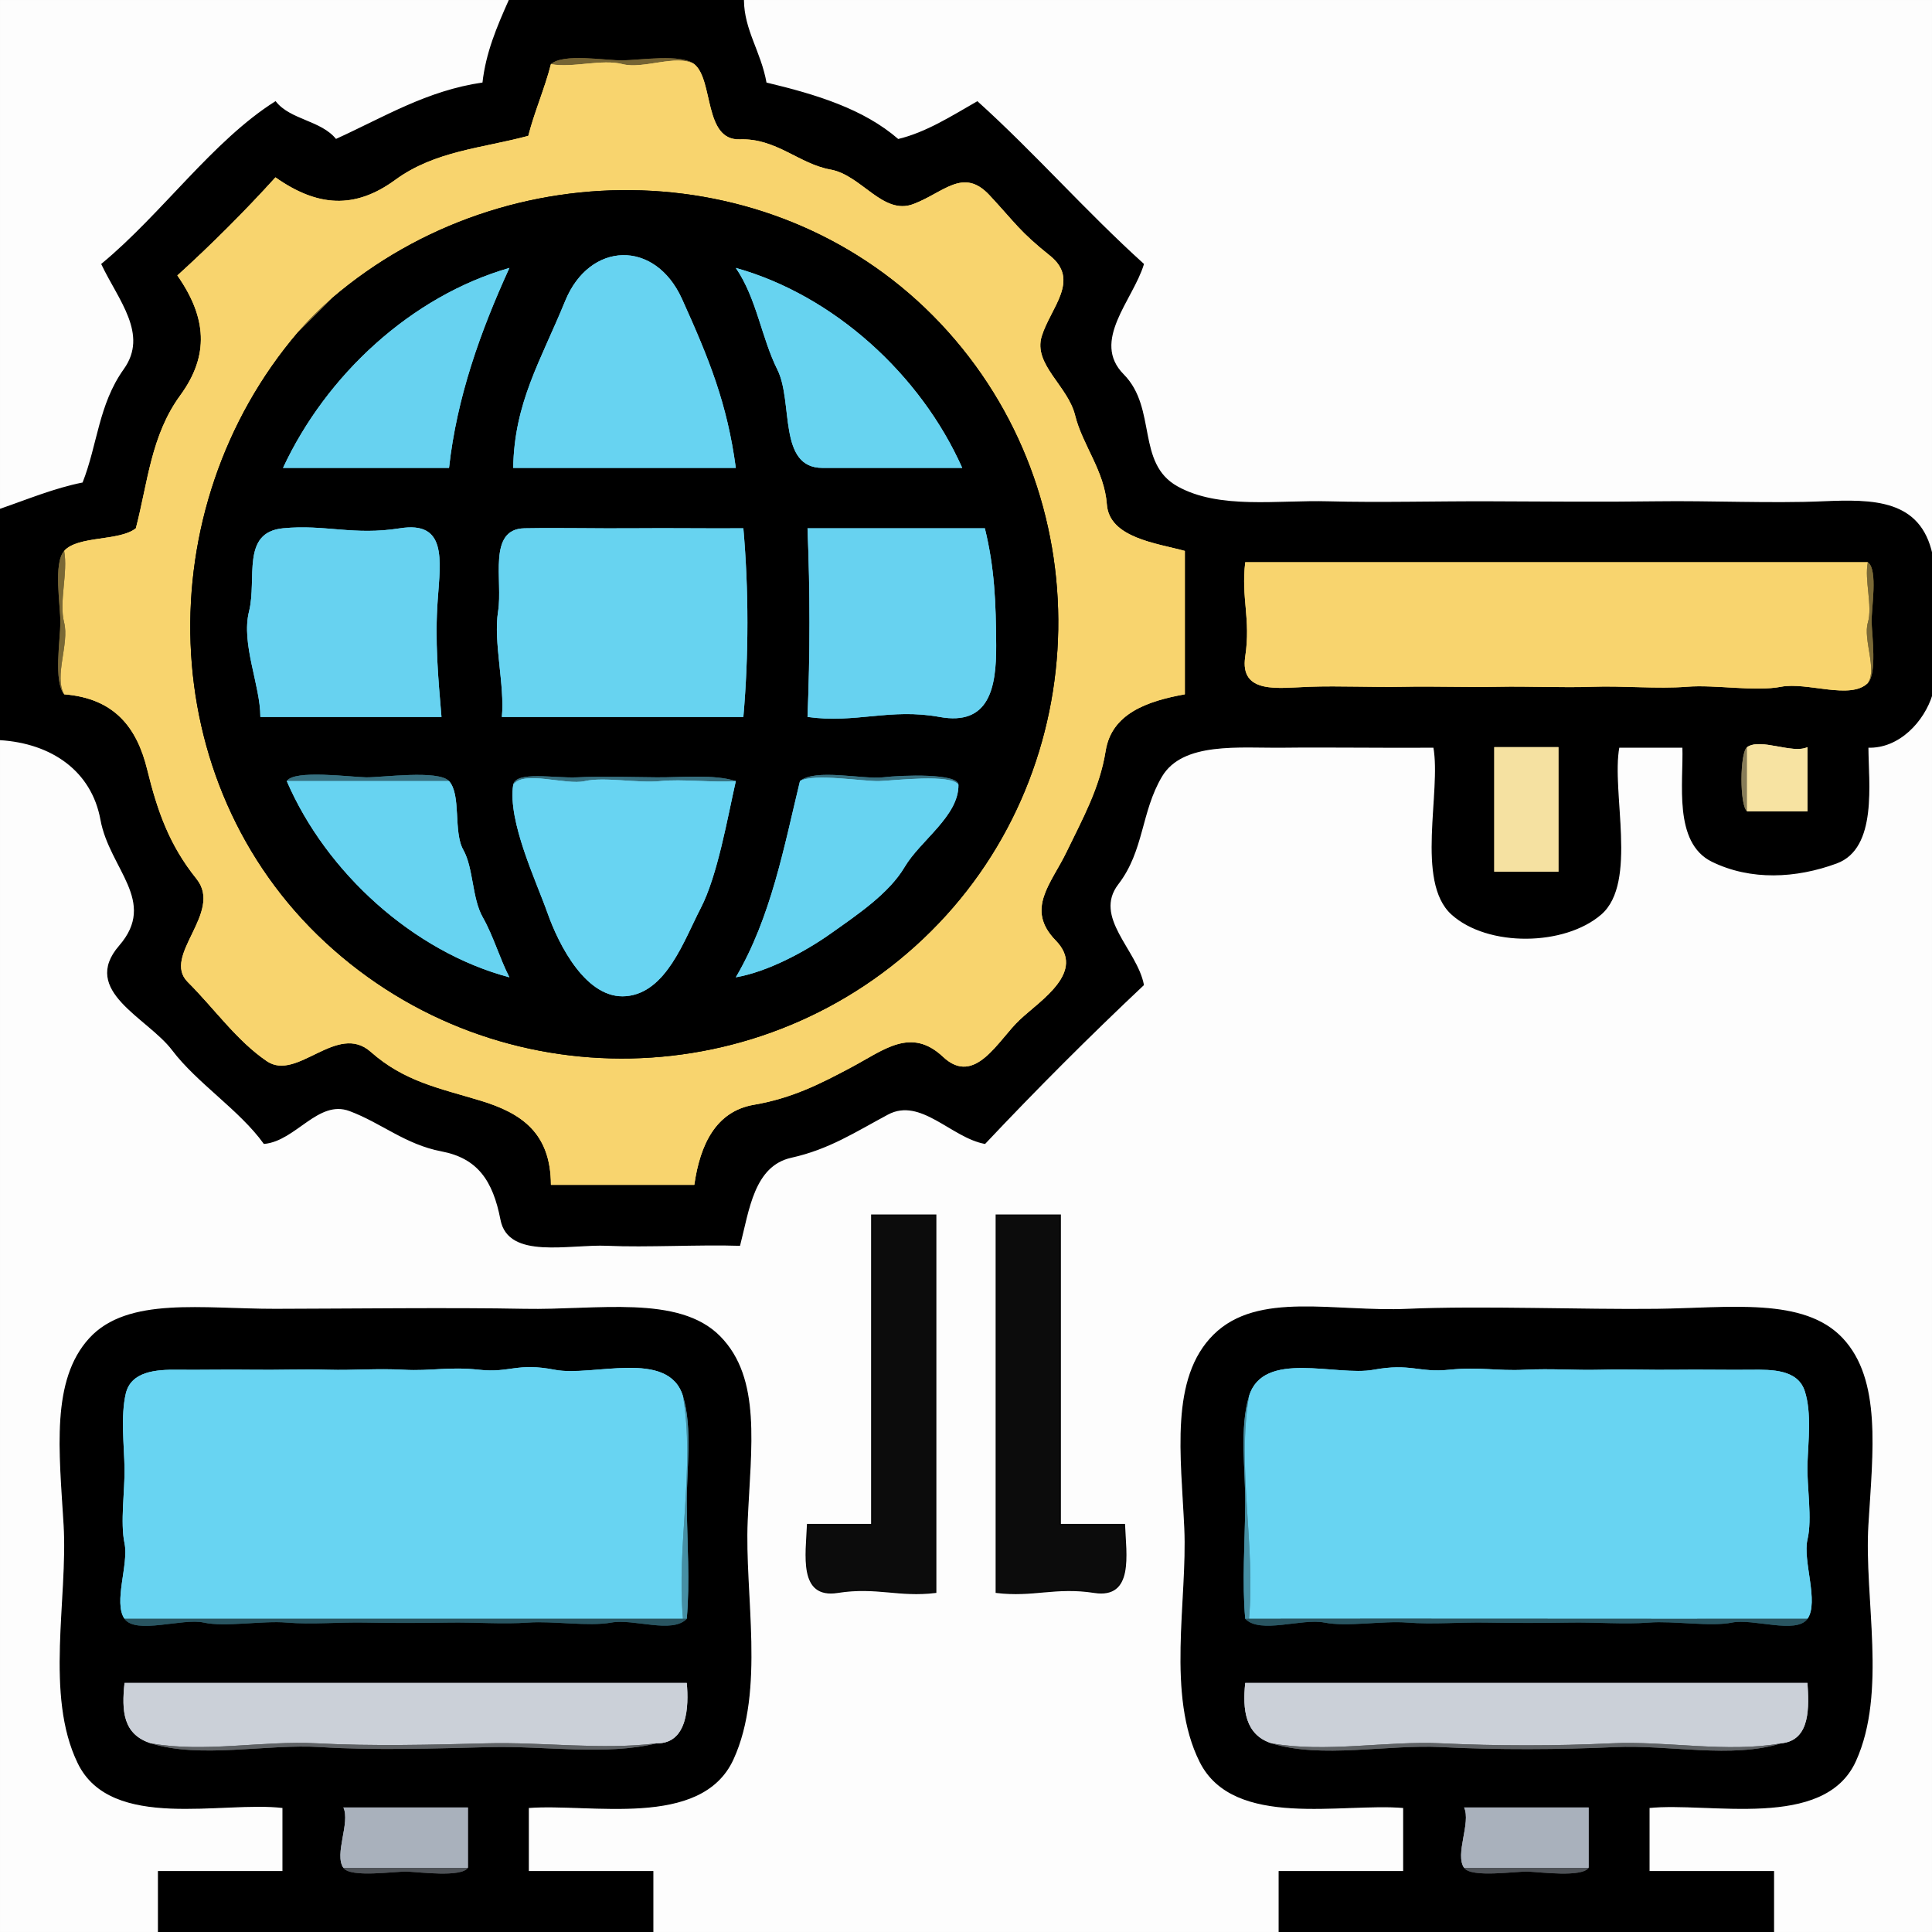 <svg xmlns="http://www.w3.org/2000/svg" xmlns:v="https://svgstorm.com"
viewBox = "0 0 512 512"
width="512"
height="512">
<g fill="None" fill-opacity="0.0" stroke="#000000" stroke-opacity="0.01" stroke-width="0.3"><path d="
M 0.00 135.00 
C 7.29 132.49 14.41 129.50 22.00 128.00
C 26.01 117.86 26.24 107.28 32.92 97.92 C 39.61 88.57 31.51 79.49 27.00 70.00
C 42.94 56.83 56.52 37.39 73.00 27.00
C 76.89 31.93 85.04 32.02 89.00 37.00
C 102.15 31.01 113.21 24.14 128.00 22.00
C 128.88 14.02 131.77 7.25 135.00 0.00
L 0.00 0.00
L 0.00 135.00 Z"/>
</g>
<g fill="None" fill-opacity="0.0" stroke="#000000" stroke-opacity="1.00" stroke-width="0.3"><path d="
M 0.00 135.00 
L 0.00 196.00
C 13.74 196.85 24.40 204.23 26.77 217.23 C 29.14 230.22 42.01 238.80 31.69 250.70 C 21.38 262.59 39.17 269.55 45.75 278.25 C 52.34 286.95 63.58 294.08 70.00 303.00
C 78.32 302.25 84.26 291.15 92.69 294.31 C 101.13 297.46 107.44 303.15 117.02 304.98 C 126.60 306.80 130.75 312.71 132.78 323.22 C 134.80 333.73 150.90 329.53 161.00 330.00 C 171.10 330.47 185.51 329.65 196.00 330.00
C 198.41 320.67 199.70 308.89 209.67 306.67 C 219.65 304.46 226.48 299.94 235.25 295.25 C 244.02 290.55 252.14 301.36 261.00 303.00
C 274.50 288.67 288.71 274.45 303.00 261.00
C 301.24 251.76 289.44 243.11 296.25 234.25 C 303.07 225.39 302.21 215.23 307.78 205.78 C 313.34 196.32 328.54 198.14 340.00 198.00 C 351.46 197.86 368.07 198.10 380.00 198.00
C 382.14 209.83 375.21 233.61 384.75 242.25 C 394.30 250.88 414.58 250.61 424.25 242.25 C 433.92 233.88 426.81 209.81 429.00 198.00
C 434.67 198.00 440.33 198.00 446.00 198.00
C 446.33 207.20 443.51 223.25 453.75 228.25 C 464.00 233.25 475.92 232.65 486.69 228.69 C 497.47 224.73 495.01 207.35 495.00 198.00
C 503.29 198.29 509.87 191.03 512.00 184.00
L 512.00 147.00
C 508.86 132.46 496.53 132.42 483.00 133.00 C 469.47 133.58 452.95 132.80 439.00 133.00 C 425.05 133.20 408.88 133.06 395.00 133.00 C 381.12 132.94 365.38 133.37 352.00 133.00 C 338.62 132.63 323.08 135.22 311.98 129.02 C 300.87 122.83 306.54 108.24 297.69 99.31 C 288.85 90.37 300.15 79.45 303.00 70.00
C 287.87 56.35 273.93 40.46 259.00 27.00
C 252.29 30.84 245.50 35.21 238.00 37.00
C 228.80 29.00 216.30 25.17 203.00 22.00
C 201.53 13.69 197.08 8.09 197.00 0.00
L 135.00 0.00
C 131.77 7.25 128.88 14.02 128.00 22.00
C 113.21 24.14 102.15 31.01 89.00 37.00
C 85.04 32.02 76.89 31.93 73.00 27.00
C 56.52 37.39 42.94 56.83 27.00 70.00
C 31.51 79.49 39.61 88.57 32.92 97.92 C 26.24 107.28 26.01 117.86 22.00 128.00
C 14.41 129.50 7.29 132.49 0.00 135.00
M 184.00 17.00 
C 189.17 21.25 186.44 37.27 196.07 36.93 C 205.71 36.59 211.79 43.45 220.07 44.93 C 228.35 46.40 233.97 57.16 242.07 54.07 C 250.18 50.99 255.29 44.26 262.25 51.75 C 269.21 59.24 270.12 61.25 278.25 67.75 C 286.37 74.25 278.41 81.56 276.08 89.08 C 273.74 96.59 282.99 102.21 284.92 110.08 C 286.86 117.94 292.68 124.75 293.33 133.67 C 293.97 142.59 306.70 143.97 314.00 146.00
C 314.00 158.67 314.00 171.33 314.00 184.00
C 304.03 185.80 294.59 189.09 293.01 199.01 C 291.43 208.93 286.78 217.20 282.69 225.69 C 278.61 234.19 271.65 240.91 279.77 249.23 C 287.89 257.55 275.94 264.93 270.25 270.25 C 264.56 275.56 258.41 288.05 249.92 280.08 C 241.44 272.10 234.29 278.22 225.77 282.77 C 217.25 287.32 209.86 291.05 199.78 292.78 C 189.69 294.51 185.51 303.38 184.00 314.00
C 171.33 314.00 158.67 314.00 146.00 314.00
C 145.95 300.28 138.26 294.99 127.32 291.68 C 116.38 288.36 107.17 286.64 98.25 278.75 C 89.33 270.85 78.78 286.67 70.75 281.25 C 62.73 275.82 56.75 267.21 49.75 260.25 C 42.75 253.28 59.22 241.82 52.08 232.92 C 44.93 224.03 41.75 215.12 39.02 203.98 C 36.30 192.83 30.37 185.07 17.00 184.00
C 14.18 180.57 15.97 169.65 16.00 165.00 C 16.03 160.35 14.09 149.27 17.00 146.00
C 20.65 141.89 31.62 143.49 36.00 140.00
C 39.16 127.95 40.00 115.40 47.77 104.77 C 55.54 94.14 54.78 84.13 47.00 73.00
C 56.00 64.83 64.88 55.96 73.00 47.00
C 84.14 54.86 94.07 55.47 104.70 47.70 C 115.32 39.92 127.95 39.27 140.00 36.00
C 141.64 29.57 144.36 23.46 146.00 17.00
C 149.31 14.06 160.35 16.06 165.00 16.00 C 169.65 15.94 180.61 14.22 184.00 17.00
M 495.00 181.00 
C 490.43 185.57 478.93 180.66 472.00 182.00 C 465.07 183.34 454.69 181.39 447.00 182.00 C 439.31 182.61 430.03 181.71 422.00 182.00 C 413.97 182.29 405.17 181.83 397.00 182.00 C 388.83 182.17 380.19 181.83 372.00 182.00 C 363.81 182.17 355.11 181.72 347.00 182.00 C 338.89 182.28 328.49 184.09 330.00 174.00 C 331.51 163.91 328.87 158.65 330.00 149.00
C 385.00 149.00 440.00 149.00 495.00 149.00
C 497.77 150.94 495.87 161.48 496.00 165.00 C 496.13 168.52 497.42 178.58 495.00 181.00
M 413.00 198.00 
C 413.00 209.00 413.00 220.00 413.00 231.00
C 407.33 231.00 401.67 231.00 396.00 231.00
C 396.00 220.00 396.00 209.00 396.00 198.00
C 401.67 198.00 407.33 198.00 413.00 198.00
M 463.00 215.00 
C 460.99 213.59 461.05 199.36 463.00 198.00
C 466.58 195.49 474.98 199.88 479.00 198.00
C 479.00 203.67 479.00 209.33 479.00 215.00
C 473.67 215.00 468.33 215.00 463.00 215.00 Z"/>
</g>
<g fill="None" fill-opacity="0.0" stroke="#000000" stroke-opacity="0.01" stroke-width="0.3"><path d="
M 512.00 147.00 
L 512.00 0.00
L 197.00 0.00
C 197.08 8.09 201.53 13.69 203.00 22.00
C 216.30 25.17 228.80 29.00 238.00 37.00
C 245.50 35.21 252.29 30.84 259.00 27.00
C 273.93 40.46 287.87 56.35 303.00 70.00
C 300.15 79.45 288.85 90.37 297.69 99.31 C 306.54 108.24 300.87 122.83 311.98 129.02 C 323.08 135.22 338.62 132.63 352.00 133.00 C 365.38 133.37 381.12 132.94 395.00 133.00 C 408.88 133.06 425.05 133.20 439.00 133.00 C 452.95 132.80 469.47 133.58 483.00 133.00 C 496.53 132.42 508.86 132.46 512.00 147.00 Z"/>
</g>
<g fill="None" fill-opacity="0.0" stroke="#756333" stroke-opacity="1.00" stroke-width="0.3"><path d="
M 146.00 17.00 
C 151.73 18.07 159.48 15.58 165.00 17.00 C 170.52 18.42 179.22 14.28 184.00 17.00
C 180.61 14.22 169.65 15.94 165.00 16.00 C 160.35 16.06 149.31 14.06 146.00 17.00 Z"/>
</g>
<g fill="None" fill-opacity="0.0" stroke="#F8D46E" stroke-opacity="1.00" stroke-width="0.3"><path d="
M 17.00 146.00 
C 18.07 151.73 15.58 159.48 17.00 165.00 C 18.42 170.52 14.28 179.22 17.00 184.00
C 30.37 185.07 36.30 192.83 39.02 203.98 C 41.75 215.12 44.93 224.03 52.08 232.92 C 59.22 241.82 42.75 253.28 49.75 260.25 C 56.75 267.21 62.73 275.82 70.75 281.25 C 78.78 286.67 89.33 270.85 98.25 278.75 C 107.17 286.64 116.38 288.36 127.32 291.68 C 138.26 294.99 145.95 300.28 146.00 314.00
C 158.67 314.00 171.33 314.00 184.00 314.00
C 185.51 303.38 189.69 294.51 199.78 292.78 C 209.86 291.05 217.25 287.32 225.77 282.77 C 234.29 278.22 241.44 272.10 249.92 280.08 C 258.41 288.05 264.56 275.56 270.25 270.25 C 275.94 264.93 287.89 257.55 279.77 249.23 C 271.65 240.91 278.61 234.19 282.69 225.69 C 286.78 217.20 291.43 208.93 293.01 199.01 C 294.59 189.09 304.03 185.80 314.00 184.00
C 314.00 171.33 314.00 158.67 314.00 146.00
C 306.70 143.97 293.97 142.59 293.33 133.67 C 292.68 124.75 286.86 117.94 284.92 110.08 C 282.99 102.21 273.74 96.59 276.08 89.08 C 278.41 81.56 286.37 74.25 278.25 67.75 C 270.12 61.25 269.21 59.24 262.25 51.75 C 255.29 44.26 250.18 50.99 242.07 54.07 C 233.97 57.16 228.35 46.40 220.07 44.93 C 211.79 43.45 205.71 36.59 196.07 36.93 C 186.44 37.27 189.17 21.25 184.00 17.00
C 179.22 14.28 170.52 18.42 165.00 17.00 C 159.48 15.58 151.73 18.07 146.00 17.00
C 144.36 23.46 141.64 29.57 140.00 36.00
C 127.95 39.27 115.32 39.92 104.70 47.70 C 94.07 55.47 84.14 54.86 73.00 47.00
C 64.88 55.96 56.00 64.83 47.00 73.00
C 54.78 84.13 55.54 94.14 47.77 104.77 C 40.00 115.40 39.16 127.95 36.00 140.00
C 31.62 143.49 20.65 141.89 17.00 146.00
M 79.00 88.00 
C 81.78 84.75 84.80 81.74 88.00 79.00
C 134.62 39.16 206.54 40.47 249.25 85.75 C 291.96 131.04 290.56 203.12 246.75 246.75 C 202.94 290.38 132.02 292.12 86.25 249.75 C 40.48 207.38 39.11 134.69 79.00 88.00 Z"/>
</g>
<g fill="None" fill-opacity="0.0" stroke="#000000" stroke-opacity="1.00" stroke-width="0.3"><path d="
M 88.00 79.00 
C 85.08 81.92 81.87 85.13 79.00 88.00
C 39.11 134.69 40.48 207.38 86.25 249.75 C 132.02 292.12 202.94 290.38 246.75 246.75 C 290.56 203.12 291.96 131.04 249.25 85.75 C 206.54 40.47 134.62 39.16 88.00 79.00
M 195.00 124.00 
C 175.33 124.00 155.67 124.00 136.00 124.00
C 136.30 106.59 143.32 95.57 149.77 79.77 C 156.22 63.97 173.58 63.35 180.75 79.25 C 187.93 95.14 192.72 106.94 195.00 124.00
M 135.00 71.00 
C 127.31 87.82 121.04 105.38 119.00 124.00
C 104.33 124.00 89.67 124.00 75.00 124.00
C 86.45 99.39 108.99 78.49 135.00 71.00
M 255.00 124.00 
C 242.97 124.03 229.92 123.96 218.00 124.00 C 206.08 124.04 210.29 106.52 206.02 97.98 C 201.76 89.43 200.55 79.14 195.00 71.00
C 220.93 78.26 244.01 99.27 255.00 124.00
M 117.00 190.00 
C 101.00 190.00 85.00 190.00 69.00 190.00
C 68.99 181.52 63.84 170.67 66.00 162.00 C 68.16 153.33 63.81 141.09 75.00 140.00 C 86.20 138.91 93.61 141.97 106.00 140.00 C 118.39 138.03 116.78 148.21 116.00 159.00 C 115.22 169.79 116.12 179.67 117.00 190.00
M 197.00 140.00 
C 198.43 156.40 198.43 173.59 197.00 190.00
C 175.67 190.00 154.33 190.00 133.00 190.00
C 133.81 181.58 130.70 170.15 132.00 162.00 C 133.30 153.85 129.12 140.17 139.00 140.00 C 148.88 139.83 158.22 140.09 168.00 140.00 C 177.78 139.91 187.25 140.07 197.00 140.00
M 261.00 140.00 
C 263.58 150.52 263.93 159.60 264.00 171.00 C 264.07 182.40 262.09 192.39 249.00 190.00 C 235.91 187.61 226.74 191.79 214.00 190.00
C 214.69 173.00 214.69 157.02 214.00 140.00
C 229.67 140.00 245.33 140.00 261.00 140.00
M 119.00 207.00 
C 122.30 210.64 120.07 220.43 122.78 225.22 C 125.49 230.02 125.07 238.04 127.93 243.07 C 130.78 248.11 132.39 253.91 135.00 259.00
C 109.61 252.25 86.43 231.24 76.00 207.00
C 77.89 203.91 92.89 205.93 97.00 206.00 C 101.11 206.07 116.23 203.95 119.00 207.00
M 195.00 207.00 
C 192.78 216.77 190.16 232.09 185.69 240.69 C 181.23 249.30 176.59 263.00 165.99 263.99 C 155.39 264.98 148.05 250.36 145.08 241.92 C 142.10 233.49 134.51 217.65 136.00 208.00
C 136.58 204.24 147.11 206.30 153.00 206.00 C 158.89 205.70 167.61 205.93 174.00 206.00 C 180.39 206.07 189.33 205.12 195.00 207.00
M 254.00 208.00 
C 254.08 216.30 243.91 222.71 239.75 229.75 C 235.60 236.79 227.14 242.45 220.30 247.30 C 213.47 252.16 203.51 257.52 195.00 259.00
C 204.39 242.99 207.79 224.33 212.00 207.00
C 215.96 203.58 228.80 206.61 234.00 206.00 C 239.20 205.39 253.97 204.89 254.00 208.00 Z"/>
</g>
<g fill="None" fill-opacity="0.0" stroke="#67D3F1" stroke-opacity="1.00" stroke-width="0.3"><path d="
M 195.00 124.00 
C 192.72 106.94 187.93 95.14 180.75 79.25 C 173.58 63.35 156.22 63.97 149.77 79.77 C 143.32 95.57 136.30 106.59 136.00 124.00
C 155.67 124.00 175.33 124.00 195.00 124.00 Z"/>
</g>
<g fill="None" fill-opacity="0.0" stroke="#67D2F0" stroke-opacity="1.00" stroke-width="0.3"><path d="
M 135.00 71.00 
C 108.99 78.49 86.45 99.39 75.00 124.00
C 89.67 124.00 104.33 124.00 119.00 124.00
C 121.04 105.38 127.31 87.82 135.00 71.00 Z"/>
</g>
<g fill="None" fill-opacity="0.0" stroke="#67D3F0" stroke-opacity="1.00" stroke-width="0.3"><path d="
M 255.00 124.00 
C 244.01 99.27 220.93 78.26 195.00 71.00
C 200.55 79.14 201.76 89.43 206.02 97.98 C 210.29 106.52 206.08 124.04 218.00 124.00 C 229.92 123.96 242.97 124.03 255.00 124.00 Z"/>
</g>
<g fill="None" fill-opacity="0.0" stroke="#7D6A37" stroke-opacity="1.00" stroke-width="0.3"><path d="
M 79.00 88.00 
C 81.87 85.13 85.08 81.92 88.00 79.00
C 84.80 81.74 81.78 84.75 79.00 88.00 Z"/>
</g>
<g fill="None" fill-opacity="0.0" stroke="#67D2F0" stroke-opacity="1.00" stroke-width="0.3"><path d="
M 117.00 190.00 
C 116.12 179.67 115.22 169.79 116.00 159.00 C 116.78 148.21 118.39 138.03 106.00 140.00 C 93.61 141.97 86.20 138.91 75.00 140.00 C 63.81 141.09 68.16 153.33 66.00 162.00 C 63.84 170.67 68.99 181.52 69.00 190.00
C 85.00 190.00 101.00 190.00 117.00 190.00 Z"/>
</g>
<g fill="None" fill-opacity="0.0" stroke="#67D3F0" stroke-opacity="1.00" stroke-width="0.3"><path d="
M 197.00 140.00 
C 187.25 140.07 177.78 139.91 168.00 140.00 C 158.22 140.09 148.88 139.83 139.00 140.00 C 129.12 140.17 133.30 153.85 132.00 162.00 C 130.70 170.15 133.81 181.58 133.00 190.00
C 154.33 190.00 175.67 190.00 197.00 190.00
C 198.43 173.59 198.43 156.40 197.00 140.00 Z"/>
</g>
<g fill="None" fill-opacity="0.0" stroke="#67D2F0" stroke-opacity="1.00" stroke-width="0.3"><path d="
M 261.00 140.00 
C 245.33 140.00 229.67 140.00 214.00 140.00
C 214.69 157.02 214.69 173.00 214.00 190.00
C 226.74 191.79 235.91 187.61 249.00 190.00 C 262.09 192.39 264.07 182.40 264.00 171.00 C 263.93 159.60 263.58 150.52 261.00 140.00 Z"/>
</g>
<g fill="None" fill-opacity="0.0" stroke="#7A6835" stroke-opacity="1.00" stroke-width="0.3"><path d="
M 17.00 184.00 
C 14.28 179.22 18.42 170.52 17.00 165.00 C 15.58 159.48 18.07 151.73 17.00 146.00
C 14.09 149.27 16.03 160.35 16.00 165.00 C 15.97 169.65 14.18 180.57 17.00 184.00 Z"/>
</g>
<g fill="None" fill-opacity="0.0" stroke="#F8D46E" stroke-opacity="1.00" stroke-width="0.3"><path d="
M 495.00 181.00 
C 497.51 177.42 493.69 169.42 495.00 165.00 C 496.31 160.58 494.02 153.65 495.00 149.00
C 440.00 149.00 385.00 149.00 330.00 149.00
C 328.87 158.65 331.51 163.91 330.00 174.00 C 328.49 184.09 338.89 182.28 347.00 182.00 C 355.11 181.72 363.81 182.17 372.00 182.00 C 380.19 181.83 388.83 182.17 397.00 182.00 C 405.17 181.83 413.97 182.29 422.00 182.00 C 430.03 181.71 439.31 182.61 447.00 182.00 C 454.69 181.39 465.07 183.34 472.00 182.00 C 478.93 180.66 490.43 185.57 495.00 181.00 Z"/>
</g>
<g fill="None" fill-opacity="0.0" stroke="#7A6936" stroke-opacity="1.00" stroke-width="0.3"><path d="
M 495.00 181.00 
C 497.42 178.58 496.13 168.52 496.00 165.00 C 495.87 161.48 497.77 150.94 495.00 149.00
C 494.02 153.65 496.31 160.58 495.00 165.00 C 493.69 169.42 497.51 177.42 495.00 181.00 Z"/>
</g>
<g fill="None" fill-opacity="0.0" stroke="#000000" stroke-opacity="0.01" stroke-width="0.3"><path d="
M 0.00 196.00 
L 0.00 512.00
L 42.00 512.00
C 42.00 506.67 42.00 501.33 42.00 496.00
C 53.00 496.00 64.00 496.00 75.00 496.00
C 75.00 490.33 75.00 484.67 75.00 479.00
C 58.99 477.05 29.53 485.25 20.75 467.25 C 11.96 449.26 18.19 423.64 17.00 404.00 C 15.81 384.36 13.63 365.84 23.75 354.75 C 33.87 343.66 53.75 347.03 73.00 347.00 C 92.25 346.97 119.87 346.62 139.00 347.00 C 158.13 347.38 179.85 343.12 190.77 354.24 C 201.69 365.35 198.87 383.38 198.00 403.00 C 197.13 422.62 202.68 447.84 194.23 466.23 C 185.77 484.62 156.39 477.70 140.00 479.00
C 140.00 484.67 140.00 490.33 140.00 496.00
C 151.00 496.00 162.00 496.00 173.00 496.00
C 173.00 501.33 173.00 506.67 173.00 512.00
L 339.00 512.00
C 339.00 506.67 339.00 501.33 339.00 496.00
C 350.00 496.00 361.00 496.00 372.00 496.00
C 372.00 490.33 372.00 484.67 372.00 479.00
C 355.77 477.55 327.02 484.66 318.08 466.92 C 309.15 449.18 314.86 424.16 314.00 405.00 C 313.14 385.84 310.07 365.26 321.75 353.75 C 333.44 342.24 353.66 347.86 373.00 347.00 C 392.34 346.14 419.63 347.23 439.00 347.00 C 458.37 346.77 478.02 343.81 488.25 354.75 C 498.47 365.69 496.20 384.45 495.00 404.00 C 493.80 423.55 500.01 448.40 491.69 466.69 C 483.38 484.99 453.00 477.34 437.00 479.00
C 437.00 484.67 437.00 490.33 437.00 496.00
C 448.00 496.00 459.00 496.00 470.00 496.00
C 470.00 501.33 470.00 506.67 470.00 512.00
L 512.00 512.00
L 512.00 184.00
C 509.87 191.03 503.29 198.29 495.00 198.00
C 495.01 207.35 497.47 224.73 486.69 228.69 C 475.92 232.65 464.00 233.25 453.75 228.25 C 443.51 223.25 446.33 207.20 446.00 198.00
C 440.33 198.00 434.67 198.00 429.00 198.00
C 426.81 209.81 433.92 233.88 424.25 242.25 C 414.58 250.61 394.30 250.88 384.75 242.25 C 375.21 233.61 382.14 209.83 380.00 198.00
C 368.07 198.10 351.46 197.86 340.00 198.00 C 328.54 198.14 313.34 196.32 307.78 205.78 C 302.21 215.23 303.07 225.39 296.25 234.25 C 289.44 243.11 301.24 251.76 303.00 261.00
C 288.71 274.45 274.50 288.67 261.00 303.00
C 252.14 301.36 244.02 290.55 235.25 295.25 C 226.48 299.94 219.65 304.46 209.67 306.67 C 199.70 308.89 198.41 320.67 196.00 330.00
C 185.51 329.65 171.10 330.47 161.00 330.00 C 150.90 329.53 134.80 333.73 132.78 323.22 C 130.75 312.71 126.60 306.80 117.02 304.98 C 107.44 303.15 101.13 297.46 92.69 294.31 C 84.26 291.15 78.32 302.25 70.00 303.00
C 63.58 294.08 52.34 286.95 45.75 278.25 C 39.17 269.55 21.38 262.59 31.69 250.70 C 42.01 238.80 29.14 230.22 26.77 217.23 C 24.40 204.23 13.74 196.85 0.00 196.00
M 248.00 322.00 
C 248.00 355.33 248.00 388.67 248.00 422.00
C 238.09 423.21 232.32 420.38 222.00 422.00 C 211.68 423.62 213.67 412.05 214.00 404.00
C 219.67 404.00 225.33 404.00 231.00 404.00
C 231.00 376.67 231.00 349.33 231.00 322.00
C 236.67 322.00 242.33 322.00 248.00 322.00
M 281.00 322.00 
C 281.00 349.33 281.00 376.67 281.00 404.00
C 286.67 404.00 292.33 404.00 298.00 404.00
C 298.33 412.06 300.34 423.60 290.00 422.00 C 279.66 420.40 273.92 423.20 264.00 422.00
C 264.00 388.67 264.00 355.33 264.00 322.00
C 269.67 322.00 275.33 322.00 281.00 322.00 Z"/>
</g>
<g fill="None" fill-opacity="0.0" stroke="#F5E1A1" stroke-opacity="1.00" stroke-width="0.3"><path d="
M 413.00 198.00 
C 407.33 198.00 401.67 198.00 396.00 198.00
C 396.00 209.00 396.00 220.00 396.00 231.00
C 401.67 231.00 407.33 231.00 413.00 231.00
C 413.00 220.00 413.00 209.00 413.00 198.00 Z"/>
</g>
<g fill="None" fill-opacity="0.0" stroke="#877C58" stroke-opacity="1.00" stroke-width="0.3"><path d="
M 463.00 215.00 
C 463.00 209.33 463.00 203.67 463.00 198.00
C 461.05 199.36 460.99 213.59 463.00 215.00 Z"/>
</g>
<g fill="None" fill-opacity="0.0" stroke="#F7E3A2" stroke-opacity="1.00" stroke-width="0.3"><path d="
M 463.00 215.00 
C 468.33 215.00 473.67 215.00 479.00 215.00
C 479.00 209.33 479.00 203.67 479.00 198.00
C 474.98 199.88 466.58 195.49 463.00 198.00
C 463.00 203.67 463.00 209.33 463.00 215.00 Z"/>
</g>
<g fill="None" fill-opacity="0.0" stroke="#377181" stroke-opacity="1.00" stroke-width="0.3"><path d="
M 76.00 207.00 
C 90.33 207.00 104.67 207.00 119.00 207.00
C 116.23 203.95 101.11 206.07 97.00 206.00 C 92.89 205.93 77.89 203.91 76.00 207.00 Z"/>
</g>
<g fill="None" fill-opacity="0.0" stroke="#377080" stroke-opacity="1.00" stroke-width="0.3"><path d="
M 136.00 208.00 
C 138.65 204.01 149.92 208.18 155.00 207.00 C 160.08 205.82 169.16 207.61 175.00 207.00 C 180.84 206.39 188.95 207.46 195.00 207.00
C 189.33 205.12 180.39 206.07 174.00 206.00 C 167.61 205.93 158.89 205.70 153.00 206.00 C 147.11 206.30 136.58 204.24 136.00 208.00 Z"/>
</g>
<g fill="None" fill-opacity="0.0" stroke="#387282" stroke-opacity="1.00" stroke-width="0.3"><path d="
M 212.00 207.00 
C 215.55 204.87 228.99 207.14 233.00 207.00 C 237.01 206.86 252.22 205.01 254.00 208.00
C 253.97 204.89 239.20 205.39 234.00 206.00 C 228.80 206.61 215.96 203.58 212.00 207.00 Z"/>
</g>
<g fill="None" fill-opacity="0.0" stroke="#67D3F1" stroke-opacity="1.00" stroke-width="0.3"><path d="
M 119.00 207.00 
C 104.67 207.00 90.33 207.00 76.00 207.00
C 86.43 231.24 109.61 252.25 135.00 259.00
C 132.39 253.91 130.78 248.11 127.93 243.07 C 125.07 238.04 125.49 230.02 122.78 225.22 C 120.07 220.43 122.30 210.64 119.00 207.00 Z"/>
</g>
<g fill="None" fill-opacity="0.0" stroke="#68D4F2" stroke-opacity="1.00" stroke-width="0.3"><path d="
M 136.00 208.00 
C 134.51 217.65 142.10 233.49 145.08 241.92 C 148.05 250.36 155.39 264.98 165.99 263.99 C 176.59 263.00 181.23 249.30 185.69 240.69 C 190.16 232.09 192.78 216.77 195.00 207.00
C 188.95 207.46 180.84 206.39 175.00 207.00 C 169.16 207.61 160.08 205.82 155.00 207.00 C 149.92 208.18 138.65 204.01 136.00 208.00 Z"/>
</g>
<g fill="None" fill-opacity="0.0" stroke="#67D3F1" stroke-opacity="1.00" stroke-width="0.3"><path d="
M 254.00 208.00 
C 252.22 205.01 237.01 206.86 233.00 207.00 C 228.99 207.14 215.55 204.87 212.00 207.00
C 207.79 224.33 204.39 242.99 195.00 259.00
C 203.51 257.52 213.47 252.16 220.30 247.30 C 227.14 242.45 235.60 236.79 239.75 229.75 C 243.91 222.71 254.08 216.30 254.00 208.00 Z"/>
</g>
<g fill="None" fill-opacity="0.0" stroke="#000000" stroke-opacity="0.95" stroke-width="0.3"><path d="
M 248.00 322.00 
C 242.33 322.00 236.67 322.00 231.00 322.00
C 231.00 349.33 231.00 376.67 231.00 404.00
C 225.33 404.00 219.67 404.00 214.00 404.00
C 213.67 412.05 211.68 423.62 222.00 422.00 C 232.32 420.38 238.09 423.21 248.00 422.00
C 248.00 388.67 248.00 355.33 248.00 322.00 Z"/>
</g>
<g fill="None" fill-opacity="0.0" stroke="#000000" stroke-opacity="0.95" stroke-width="0.3"><path d="
M 281.00 322.00 
C 275.33 322.00 269.67 322.00 264.00 322.00
C 264.00 355.33 264.00 388.67 264.00 422.00
C 273.92 423.20 279.66 420.40 290.00 422.00 C 300.34 423.60 298.33 412.06 298.00 404.00
C 292.33 404.00 286.67 404.00 281.00 404.00
C 281.00 376.67 281.00 349.33 281.00 322.00 Z"/>
</g>
<g fill="None" fill-opacity="0.0" stroke="#000000" stroke-opacity="1.00" stroke-width="0.3"><path d="
M 42.00 512.00 
L 173.00 512.00
C 173.00 506.67 173.00 501.33 173.00 496.00
C 162.00 496.00 151.00 496.00 140.00 496.00
C 140.00 490.33 140.00 484.67 140.00 479.00
C 156.39 477.70 185.77 484.62 194.23 466.23 C 202.68 447.84 197.13 422.62 198.00 403.00 C 198.87 383.38 201.69 365.35 190.77 354.24 C 179.85 343.12 158.13 347.38 139.00 347.00 C 119.87 346.62 92.25 346.97 73.00 347.00 C 53.75 347.03 33.87 343.66 23.75 354.75 C 13.63 365.84 15.81 384.36 17.00 404.00 C 18.19 423.64 11.96 449.26 20.75 467.25 C 29.53 485.25 58.99 477.05 75.00 479.00
C 75.00 484.67 75.00 490.33 75.00 496.00
C 64.00 496.00 53.00 496.00 42.00 496.00
C 42.00 501.33 42.00 506.67 42.00 512.00
M 181.00 370.00 
C 183.59 378.54 181.90 389.49 182.00 399.00 C 182.10 408.51 182.86 419.46 182.00 429.00
C 178.10 433.05 168.01 428.91 162.00 430.00 C 155.99 431.09 146.58 429.53 140.00 430.00 C 133.42 430.47 125.80 429.89 119.00 430.00 C 112.20 430.11 103.75 430.15 97.00 430.00 C 90.25 429.85 82.40 430.55 76.00 430.00 C 69.60 429.45 59.61 431.25 54.00 430.00 C 48.39 428.75 35.97 433.25 33.00 429.00
C 29.98 424.68 34.17 414.53 33.00 409.00 C 31.83 403.47 33.11 394.99 33.00 389.00 C 32.89 383.01 31.95 375.24 33.33 369.33 C 34.71 363.42 41.34 362.93 47.00 363.00 C 52.66 363.07 60.68 362.90 67.00 363.00 C 73.32 363.10 80.24 362.81 87.00 363.00 C 93.76 363.19 99.74 362.60 107.00 363.00 C 114.26 363.40 118.85 362.11 127.00 363.00 C 135.15 363.89 136.96 361.04 147.00 363.00 C 157.04 364.96 177.17 357.37 181.00 370.00
M 174.00 462.00 
C 160.66 465.30 144.35 462.65 130.00 463.00 C 115.65 463.35 99.33 463.91 85.00 463.00 C 70.67 462.09 53.12 466.15 40.00 462.00
C 32.56 459.65 32.22 453.39 33.00 446.00
C 82.67 446.00 132.33 446.00 182.00 446.00
C 182.57 452.19 182.21 462.15 174.00 462.00
M 124.00 495.00 
C 122.20 497.57 111.32 496.13 108.00 496.00 C 104.68 495.87 92.91 497.73 91.00 495.00
C 88.49 491.42 92.88 483.02 91.00 479.00
C 102.00 479.00 113.00 479.00 124.00 479.00
C 124.00 484.33 124.00 489.67 124.00 495.00 Z"/>
</g>
<g fill="None" fill-opacity="0.0" stroke="#000000" stroke-opacity="1.00" stroke-width="0.3"><path d="
M 339.00 512.00 
L 470.00 512.00
C 470.00 506.67 470.00 501.33 470.00 496.00
C 459.00 496.00 448.00 496.00 437.00 496.00
C 437.00 490.33 437.00 484.67 437.00 479.00
C 453.00 477.34 483.38 484.99 491.69 466.69 C 500.01 448.40 493.80 423.55 495.00 404.00 C 496.20 384.45 498.47 365.69 488.25 354.75 C 478.02 343.81 458.37 346.77 439.00 347.00 C 419.63 347.23 392.34 346.14 373.00 347.00 C 353.66 347.86 333.44 342.24 321.75 353.75 C 310.07 365.26 313.14 385.84 314.00 405.00 C 314.86 424.16 309.15 449.18 318.08 466.92 C 327.02 484.66 355.77 477.55 372.00 479.00
C 372.00 484.67 372.00 490.33 372.00 496.00
C 361.00 496.00 350.00 496.00 339.00 496.00
C 339.00 501.33 339.00 506.67 339.00 512.00
M 479.00 429.00 
C 476.08 433.17 464.60 428.85 459.00 430.00 C 453.40 431.15 443.40 429.50 437.00 430.00 C 430.60 430.50 422.76 429.88 416.00 430.00 C 409.24 430.12 400.81 430.13 394.00 430.00 C 387.19 429.87 379.60 430.52 373.00 430.00 C 366.40 429.48 357.05 431.19 351.00 430.00 C 344.95 428.81 333.96 433.12 330.00 429.00
C 329.14 419.45 329.91 408.51 330.00 399.00 C 330.09 389.49 328.43 378.48 331.00 370.00
C 334.76 357.62 354.11 364.81 364.00 363.00 C 373.89 361.19 375.91 363.82 384.00 363.00 C 392.09 362.18 396.76 363.37 404.00 363.00 C 411.24 362.63 417.24 363.17 424.00 363.00 C 430.76 362.83 437.65 363.09 444.00 363.00 C 450.35 362.91 458.27 363.07 464.00 363.00 C 469.73 362.93 476.46 362.94 478.30 368.70 C 480.15 374.45 479.19 382.00 479.00 388.00 C 478.81 394.00 480.32 402.41 479.00 408.00 C 477.68 413.59 482.12 424.55 479.00 429.00
M 472.00 462.00 
C 458.97 466.12 442.29 462.33 428.00 463.00 C 413.71 463.67 396.35 463.75 382.00 463.00 C 367.65 462.25 350.10 466.14 337.00 462.00
C 329.97 459.78 329.26 453.05 330.00 446.00
C 379.67 446.00 429.33 446.00 479.00 446.00
C 479.36 452.06 479.97 461.26 472.00 462.00
M 421.00 495.00 
C 419.20 497.57 408.32 496.13 405.00 496.00 C 401.68 495.87 389.91 497.73 388.00 495.00
C 385.49 491.42 389.88 483.02 388.00 479.00
C 399.00 479.00 410.00 479.00 421.00 479.00
C 421.00 484.33 421.00 489.67 421.00 495.00 Z"/>
</g>
<g fill="None" fill-opacity="0.0" stroke="#68D4F2" stroke-opacity="1.00" stroke-width="0.3"><path d="
M 33.00 429.00 
C 82.33 429.00 131.67 429.00 181.00 429.00
C 179.25 409.75 184.22 389.03 181.00 370.00
C 177.17 357.37 157.04 364.96 147.00 363.00 C 136.96 361.04 135.15 363.89 127.00 363.00 C 118.85 362.11 114.26 363.40 107.00 363.00 C 99.74 362.60 93.76 363.19 87.00 363.00 C 80.24 362.81 73.32 363.10 67.00 363.00 C 60.68 362.90 52.66 363.07 47.00 363.00 C 41.34 362.93 34.71 363.42 33.33 369.33 C 31.95 375.24 32.89 383.01 33.00 389.00 C 33.11 394.99 31.83 403.47 33.00 409.00 C 34.17 414.53 29.98 424.68 33.00 429.00 Z"/>
</g>
<g fill="None" fill-opacity="0.0" stroke="#68D4F2" stroke-opacity="1.00" stroke-width="0.3"><path d="
M 331.00 370.00 
C 327.78 389.03 332.74 409.75 331.00 429.00
C 380.33 428.93 429.67 429.05 479.00 429.00
C 482.12 424.55 477.68 413.59 479.00 408.00 C 480.32 402.41 478.81 394.00 479.00 388.00 C 479.19 382.00 480.15 374.45 478.30 368.70 C 476.46 362.94 469.73 362.93 464.00 363.00 C 458.27 363.07 450.35 362.91 444.00 363.00 C 437.65 363.09 430.76 362.83 424.00 363.00 C 417.24 363.17 411.24 362.63 404.00 363.00 C 396.76 363.37 392.09 362.18 384.00 363.00 C 375.91 363.82 373.89 361.19 364.00 363.00 C 354.11 364.81 334.76 357.62 331.00 370.00 Z"/>
</g>
<g fill="None" fill-opacity="0.0" stroke="#468FA4" stroke-opacity="1.00" stroke-width="0.3"><path d="
M 181.00 429.00 
C 181.50 429.00 182.00 429.00 182.00 429.00
C 182.86 419.46 182.10 408.51 182.00 399.00 C 181.90 389.49 183.59 378.54 181.00 370.00
C 184.22 389.03 179.25 409.75 181.00 429.00 Z"/>
</g>
<g fill="None" fill-opacity="0.0" stroke="#468FA4" stroke-opacity="1.00" stroke-width="0.3"><path d="
M 330.00 429.00 
C 330.00 429.04 331.00 429.00 331.00 429.00
C 332.74 409.75 327.78 389.03 331.00 370.00
C 328.43 378.48 330.09 389.49 330.00 399.00 C 329.91 408.51 329.14 419.45 330.00 429.00 Z"/>
</g>
<g fill="None" fill-opacity="0.0" stroke="#295561" stroke-opacity="1.00" stroke-width="0.3"><path d="
M 182.00 429.00 
C 182.00 429.00 181.50 429.00 181.00 429.00
C 131.67 429.00 82.33 429.00 33.00 429.00
C 35.97 433.25 48.39 428.75 54.00 430.00 C 59.61 431.25 69.60 429.45 76.00 430.00 C 82.40 430.55 90.25 429.85 97.00 430.00 C 103.75 430.15 112.20 430.11 119.00 430.00 C 125.80 429.89 133.42 430.47 140.00 430.00 C 146.58 429.53 155.99 431.09 162.00 430.00 C 168.01 428.91 178.10 433.05 182.00 429.00 Z"/>
</g>
<g fill="None" fill-opacity="0.0" stroke="#295561" stroke-opacity="1.00" stroke-width="0.3"><path d="
M 479.00 429.00 
C 429.67 429.05 380.33 428.93 331.00 429.00
C 331.00 429.00 330.00 429.04 330.00 429.00
C 333.96 433.12 344.95 428.81 351.00 430.00 C 357.05 431.19 366.40 429.48 373.00 430.00 C 379.60 430.52 387.19 429.87 394.00 430.00 C 400.81 430.13 409.24 430.12 416.00 430.00 C 422.76 429.88 430.60 430.50 437.00 430.00 C 443.40 429.50 453.40 431.15 459.00 430.00 C 464.60 428.85 476.08 433.17 479.00 429.00 Z"/>
</g>
<g fill="None" fill-opacity="0.0" stroke="#CBD0D8" stroke-opacity="1.00" stroke-width="0.3"><path d="
M 40.00 462.00 
C 54.23 464.55 69.45 461.23 84.00 462.00 C 98.55 462.77 114.33 462.39 129.00 462.00 C 143.67 461.61 159.44 463.81 174.00 462.00
C 182.21 462.15 182.57 452.19 182.00 446.00
C 132.33 446.00 82.67 446.00 33.00 446.00
C 32.22 453.39 32.56 459.65 40.00 462.00 Z"/>
</g>
<g fill="None" fill-opacity="0.0" stroke="#CBD0D8" stroke-opacity="1.00" stroke-width="0.3"><path d="
M 337.00 462.00 
C 351.33 464.57 367.40 461.30 382.00 462.00 C 396.60 462.70 412.40 462.70 427.00 462.00 C 441.60 461.30 457.67 464.57 472.00 462.00
C 479.97 461.26 479.36 452.06 479.00 446.00
C 429.33 446.00 379.67 446.00 330.00 446.00
C 329.26 453.05 329.97 459.78 337.00 462.00 Z"/>
</g>
<g fill="None" fill-opacity="0.0" stroke="#5E6164" stroke-opacity="1.00" stroke-width="0.3"><path d="
M 174.00 462.00 
C 159.44 463.81 143.67 461.61 129.00 462.00 C 114.33 462.39 98.55 462.77 84.00 462.00 C 69.45 461.23 54.23 464.55 40.00 462.00
C 53.12 466.15 70.67 462.09 85.00 463.00 C 99.33 463.91 115.65 463.35 130.00 463.00 C 144.35 462.65 160.66 465.30 174.00 462.00 Z"/>
</g>
<g fill="None" fill-opacity="0.0" stroke="#5E6164" stroke-opacity="1.00" stroke-width="0.3"><path d="
M 472.00 462.00 
C 457.67 464.57 441.60 461.30 427.00 462.00 C 412.40 462.70 396.60 462.70 382.00 462.00 C 367.40 461.30 351.33 464.57 337.00 462.00
C 350.10 466.14 367.65 462.25 382.00 463.00 C 396.35 463.75 413.71 463.67 428.00 463.00 C 442.29 462.33 458.97 466.12 472.00 462.00 Z"/>
</g>
<g fill="None" fill-opacity="0.0" stroke="#A9B1BC" stroke-opacity="1.00" stroke-width="0.3"><path d="
M 91.00 495.00 
C 102.00 495.00 113.00 495.00 124.00 495.00
C 124.00 489.67 124.00 484.33 124.00 479.00
C 113.00 479.00 102.00 479.00 91.00 479.00
C 92.88 483.02 88.49 491.42 91.00 495.00 Z"/>
</g>
<g fill="None" fill-opacity="0.0" stroke="#A9B1BC" stroke-opacity="1.00" stroke-width="0.3"><path d="
M 388.00 495.00 
C 399.00 495.00 410.00 495.00 421.00 495.00
C 421.00 489.67 421.00 484.33 421.00 479.00
C 410.00 479.00 399.00 479.00 388.00 479.00
C 389.88 483.02 385.49 491.42 388.00 495.00 Z"/>
</g>
<g fill="None" fill-opacity="0.0" stroke="#4E5257" stroke-opacity="1.00" stroke-width="0.3"><path d="
M 124.00 495.00 
C 113.00 495.00 102.00 495.00 91.00 495.00
C 92.91 497.73 104.68 495.87 108.00 496.00 C 111.32 496.13 122.20 497.57 124.00 495.00 Z"/>
</g>
<g fill="None" fill-opacity="0.0" stroke="#4E5257" stroke-opacity="1.00" stroke-width="0.3"><path d="
M 421.00 495.00 
C 410.00 495.00 399.00 495.00 388.00 495.00
C 389.91 497.73 401.68 495.87 405.00 496.00 C 408.32 496.13 419.20 497.57 421.00 495.00 Z"/>
</g>
<g fill="#000000" fill-opacity="0.01" stroke="None">
<path d="
M 0.00 135.00 
C 7.29 132.49 14.41 129.50 22.00 128.00
C 26.01 117.86 26.24 107.28 32.92 97.92 C 39.61 88.57 31.51 79.49 27.00 70.00
C 42.94 56.83 56.52 37.39 73.00 27.00
C 76.89 31.93 85.04 32.02 89.00 37.00
C 102.15 31.01 113.21 24.14 128.00 22.00
C 128.88 14.02 131.77 7.25 135.00 0.00
L 0.00 0.00
L 0.00 135.00 Z"/>
</g>
<g fill="#000000" fill-opacity="1.00" stroke="None">
<path d="
M 0.00 135.00 
L 0.00 196.00
C 13.74 196.85 24.40 204.23 26.77 217.23 C 29.14 230.22 42.01 238.80 31.69 250.70 C 21.38 262.59 39.17 269.55 45.75 278.25 C 52.34 286.95 63.58 294.08 70.00 303.00
C 78.32 302.25 84.26 291.15 92.69 294.31 C 101.13 297.46 107.44 303.15 117.02 304.98 C 126.60 306.80 130.75 312.71 132.78 323.22 C 134.80 333.73 150.90 329.53 161.00 330.00 C 171.10 330.47 185.51 329.65 196.00 330.00
C 198.41 320.67 199.70 308.89 209.67 306.67 C 219.65 304.46 226.48 299.94 235.25 295.25 C 244.02 290.55 252.14 301.36 261.00 303.00
C 274.50 288.67 288.71 274.45 303.00 261.00
C 301.24 251.76 289.44 243.11 296.25 234.25 C 303.07 225.39 302.21 215.23 307.78 205.78 C 313.34 196.32 328.54 198.14 340.00 198.00 C 351.46 197.86 368.07 198.10 380.00 198.00
C 382.14 209.83 375.21 233.61 384.75 242.25 C 394.30 250.88 414.58 250.61 424.25 242.25 C 433.92 233.88 426.81 209.81 429.00 198.00
C 434.67 198.00 440.33 198.00 446.00 198.00
C 446.33 207.20 443.51 223.25 453.75 228.25 C 464.00 233.25 475.92 232.65 486.69 228.69 C 497.47 224.73 495.01 207.35 495.00 198.00
C 503.29 198.29 509.87 191.03 512.00 184.00
L 512.00 147.00
C 508.86 132.46 496.53 132.42 483.00 133.00 C 469.47 133.58 452.95 132.80 439.00 133.00 C 425.05 133.20 408.88 133.06 395.00 133.00 C 381.12 132.94 365.38 133.37 352.00 133.00 C 338.62 132.63 323.08 135.22 311.98 129.02 C 300.87 122.83 306.54 108.24 297.69 99.31 C 288.85 90.37 300.15 79.45 303.00 70.00
C 287.87 56.35 273.93 40.46 259.00 27.00
C 252.29 30.84 245.50 35.21 238.00 37.00
C 228.80 29.00 216.30 25.17 203.00 22.00
C 201.53 13.69 197.08 8.09 197.00 0.00
L 135.00 0.00
C 131.77 7.25 128.88 14.02 128.00 22.00
C 113.21 24.14 102.15 31.01 89.00 37.00
C 85.04 32.02 76.89 31.93 73.00 27.00
C 56.52 37.39 42.94 56.83 27.00 70.00
C 31.51 79.49 39.61 88.57 32.92 97.92 C 26.24 107.28 26.01 117.86 22.00 128.00
C 14.41 129.50 7.29 132.49 0.00 135.00
M 184.00 17.00 
C 189.17 21.25 186.44 37.27 196.07 36.93 C 205.71 36.59 211.79 43.45 220.07 44.93 C 228.35 46.40 233.97 57.16 242.07 54.07 C 250.18 50.99 255.29 44.26 262.25 51.75 C 269.21 59.24 270.12 61.25 278.25 67.75 C 286.37 74.25 278.41 81.56 276.08 89.08 C 273.74 96.59 282.99 102.21 284.92 110.08 C 286.86 117.94 292.68 124.75 293.33 133.67 C 293.97 142.59 306.70 143.97 314.00 146.00
C 314.00 158.67 314.00 171.33 314.00 184.00
C 304.03 185.80 294.59 189.09 293.01 199.01 C 291.43 208.93 286.78 217.20 282.69 225.69 C 278.61 234.19 271.65 240.91 279.77 249.23 C 287.89 257.55 275.94 264.93 270.25 270.25 C 264.56 275.56 258.41 288.05 249.92 280.08 C 241.44 272.10 234.29 278.22 225.77 282.77 C 217.25 287.32 209.86 291.05 199.78 292.78 C 189.69 294.51 185.51 303.38 184.00 314.00
C 171.33 314.00 158.67 314.00 146.00 314.00
C 145.95 300.28 138.26 294.99 127.32 291.68 C 116.38 288.36 107.17 286.64 98.25 278.75 C 89.33 270.85 78.78 286.67 70.75 281.25 C 62.73 275.82 56.75 267.21 49.75 260.25 C 42.75 253.28 59.22 241.82 52.08 232.92 C 44.93 224.03 41.75 215.12 39.02 203.98 C 36.30 192.83 30.37 185.07 17.00 184.00
C 14.18 180.57 15.97 169.65 16.00 165.00 C 16.03 160.35 14.09 149.27 17.00 146.00
C 20.65 141.89 31.62 143.49 36.00 140.00
C 39.16 127.95 40.00 115.40 47.77 104.77 C 55.54 94.14 54.78 84.13 47.00 73.00
C 56.00 64.83 64.88 55.96 73.00 47.00
C 84.14 54.86 94.07 55.47 104.70 47.70 C 115.32 39.92 127.95 39.27 140.00 36.00
C 141.64 29.57 144.36 23.46 146.00 17.00
C 149.31 14.06 160.35 16.06 165.00 16.00 C 169.65 15.94 180.61 14.22 184.00 17.00
M 495.00 181.00 
C 490.43 185.57 478.93 180.66 472.00 182.00 C 465.07 183.34 454.69 181.39 447.00 182.00 C 439.31 182.61 430.03 181.71 422.00 182.00 C 413.97 182.29 405.17 181.83 397.00 182.00 C 388.83 182.17 380.19 181.83 372.00 182.00 C 363.81 182.17 355.11 181.72 347.00 182.00 C 338.89 182.28 328.49 184.09 330.00 174.00 C 331.51 163.91 328.87 158.65 330.00 149.00
C 385.00 149.00 440.00 149.00 495.00 149.00
C 497.77 150.94 495.87 161.48 496.00 165.00 C 496.13 168.52 497.42 178.58 495.00 181.00
M 413.00 198.00 
C 413.00 209.00 413.00 220.00 413.00 231.00
C 407.33 231.00 401.67 231.00 396.00 231.00
C 396.00 220.00 396.00 209.00 396.00 198.00
C 401.67 198.00 407.33 198.00 413.00 198.00
M 463.00 215.00 
C 460.99 213.59 461.05 199.36 463.00 198.00
C 466.58 195.49 474.98 199.88 479.00 198.00
C 479.00 203.67 479.00 209.33 479.00 215.00
C 473.67 215.00 468.33 215.00 463.00 215.00 Z"/>
</g>
<g fill="#000000" fill-opacity="0.01" stroke="None">
<path d="
M 512.00 147.00 
L 512.00 0.00
L 197.00 0.00
C 197.08 8.09 201.53 13.69 203.00 22.00
C 216.30 25.17 228.80 29.00 238.00 37.00
C 245.50 35.21 252.29 30.84 259.00 27.00
C 273.93 40.46 287.87 56.35 303.00 70.00
C 300.15 79.45 288.85 90.37 297.69 99.31 C 306.54 108.24 300.87 122.83 311.98 129.02 C 323.08 135.22 338.62 132.63 352.00 133.00 C 365.38 133.37 381.12 132.94 395.00 133.00 C 408.88 133.06 425.05 133.20 439.00 133.00 C 452.95 132.80 469.47 133.58 483.00 133.00 C 496.53 132.42 508.86 132.46 512.00 147.00 Z"/>
</g>
<g fill="#756333" fill-opacity="1.00" stroke="None">
<path d="
M 146.00 17.00 
C 151.73 18.07 159.48 15.58 165.00 17.00 C 170.52 18.42 179.22 14.28 184.00 17.00
C 180.61 14.22 169.65 15.94 165.00 16.00 C 160.35 16.06 149.31 14.06 146.00 17.00 Z"/>
</g>
<g fill="#F8D46E" fill-opacity="1.00" stroke="None">
<path d="
M 17.00 146.00 
C 18.07 151.73 15.58 159.48 17.00 165.00 C 18.42 170.52 14.28 179.22 17.00 184.00
C 30.37 185.07 36.30 192.83 39.02 203.98 C 41.75 215.12 44.93 224.03 52.08 232.92 C 59.22 241.82 42.75 253.28 49.75 260.25 C 56.75 267.21 62.73 275.82 70.75 281.25 C 78.78 286.67 89.33 270.85 98.25 278.75 C 107.17 286.64 116.38 288.36 127.32 291.68 C 138.26 294.99 145.95 300.28 146.00 314.00
C 158.67 314.00 171.33 314.00 184.00 314.00
C 185.51 303.38 189.69 294.51 199.78 292.78 C 209.86 291.05 217.25 287.32 225.77 282.77 C 234.29 278.22 241.44 272.10 249.92 280.08 C 258.41 288.05 264.56 275.56 270.25 270.25 C 275.94 264.93 287.89 257.55 279.77 249.23 C 271.65 240.91 278.61 234.19 282.69 225.69 C 286.78 217.20 291.43 208.93 293.01 199.01 C 294.59 189.09 304.03 185.80 314.00 184.00
C 314.00 171.33 314.00 158.67 314.00 146.00
C 306.70 143.97 293.97 142.59 293.33 133.67 C 292.68 124.75 286.86 117.94 284.92 110.08 C 282.99 102.21 273.74 96.59 276.08 89.08 C 278.41 81.56 286.37 74.25 278.25 67.75 C 270.12 61.25 269.21 59.24 262.25 51.75 C 255.29 44.26 250.18 50.99 242.07 54.07 C 233.97 57.16 228.35 46.40 220.07 44.93 C 211.79 43.45 205.71 36.59 196.07 36.93 C 186.44 37.27 189.17 21.25 184.00 17.00
C 179.22 14.28 170.52 18.42 165.00 17.00 C 159.48 15.58 151.73 18.07 146.00 17.00
C 144.36 23.46 141.64 29.57 140.00 36.00
C 127.95 39.27 115.32 39.92 104.70 47.70 C 94.07 55.47 84.14 54.86 73.00 47.00
C 64.88 55.96 56.00 64.83 47.00 73.00
C 54.78 84.13 55.54 94.14 47.77 104.77 C 40.00 115.40 39.16 127.95 36.00 140.00
C 31.62 143.49 20.65 141.89 17.00 146.00
M 79.00 88.00 
C 81.78 84.75 84.80 81.74 88.00 79.00
C 134.62 39.16 206.54 40.47 249.25 85.75 C 291.96 131.04 290.56 203.12 246.75 246.75 C 202.94 290.38 132.02 292.12 86.25 249.75 C 40.48 207.38 39.11 134.69 79.00 88.00 Z"/>
</g>
<g fill="#000000" fill-opacity="1.00" stroke="None">
<path d="
M 88.00 79.00 
C 85.08 81.92 81.87 85.13 79.00 88.00
C 39.11 134.69 40.48 207.38 86.25 249.75 C 132.02 292.12 202.94 290.38 246.75 246.75 C 290.56 203.12 291.96 131.04 249.25 85.75 C 206.54 40.47 134.62 39.16 88.00 79.00
M 195.00 124.00 
C 175.33 124.00 155.67 124.00 136.00 124.00
C 136.30 106.59 143.32 95.57 149.77 79.77 C 156.22 63.97 173.58 63.35 180.75 79.25 C 187.93 95.14 192.72 106.94 195.00 124.00
M 135.00 71.00 
C 127.31 87.82 121.04 105.38 119.00 124.00
C 104.33 124.00 89.67 124.00 75.00 124.00
C 86.45 99.39 108.99 78.49 135.00 71.00
M 255.00 124.00 
C 242.97 124.03 229.92 123.96 218.00 124.00 C 206.08 124.04 210.29 106.52 206.02 97.98 C 201.76 89.43 200.55 79.14 195.00 71.00
C 220.93 78.26 244.01 99.27 255.00 124.00
M 117.00 190.00 
C 101.00 190.00 85.00 190.00 69.00 190.00
C 68.99 181.52 63.84 170.67 66.00 162.00 C 68.16 153.33 63.81 141.09 75.00 140.00 C 86.20 138.91 93.61 141.97 106.00 140.00 C 118.39 138.03 116.78 148.21 116.00 159.00 C 115.22 169.79 116.12 179.67 117.00 190.00
M 197.00 140.00 
C 198.43 156.40 198.43 173.59 197.00 190.00
C 175.67 190.00 154.33 190.00 133.00 190.00
C 133.81 181.58 130.70 170.15 132.00 162.00 C 133.30 153.85 129.12 140.17 139.00 140.00 C 148.88 139.83 158.22 140.09 168.00 140.00 C 177.78 139.91 187.25 140.07 197.00 140.00
M 261.00 140.00 
C 263.58 150.52 263.93 159.60 264.00 171.00 C 264.07 182.40 262.09 192.39 249.00 190.00 C 235.91 187.61 226.74 191.79 214.00 190.00
C 214.69 173.00 214.69 157.02 214.00 140.00
C 229.67 140.00 245.33 140.00 261.00 140.00
M 119.00 207.00 
C 122.30 210.64 120.07 220.43 122.78 225.22 C 125.49 230.02 125.07 238.04 127.93 243.07 C 130.78 248.11 132.39 253.91 135.00 259.00
C 109.61 252.25 86.43 231.24 76.00 207.00
C 77.89 203.91 92.89 205.93 97.00 206.00 C 101.11 206.07 116.23 203.95 119.00 207.00
M 195.00 207.00 
C 192.78 216.77 190.16 232.09 185.69 240.69 C 181.23 249.30 176.59 263.00 165.99 263.99 C 155.39 264.98 148.05 250.36 145.08 241.92 C 142.10 233.49 134.51 217.65 136.00 208.00
C 136.58 204.24 147.11 206.30 153.00 206.00 C 158.89 205.70 167.61 205.93 174.00 206.00 C 180.39 206.07 189.33 205.12 195.00 207.00
M 254.00 208.00 
C 254.08 216.30 243.91 222.71 239.75 229.75 C 235.60 236.79 227.14 242.45 220.30 247.30 C 213.47 252.16 203.51 257.52 195.00 259.00
C 204.39 242.99 207.79 224.33 212.00 207.00
C 215.96 203.58 228.80 206.61 234.00 206.00 C 239.20 205.39 253.97 204.89 254.00 208.00 Z"/>
</g>
<g fill="#67D3F1" fill-opacity="1.00" stroke="None">
<path d="
M 195.00 124.00 
C 192.72 106.94 187.93 95.14 180.75 79.25 C 173.58 63.35 156.22 63.97 149.77 79.77 C 143.32 95.57 136.30 106.59 136.00 124.00
C 155.67 124.00 175.33 124.00 195.00 124.00 Z"/>
</g>
<g fill="#67D2F0" fill-opacity="1.00" stroke="None">
<path d="
M 135.00 71.00 
C 108.99 78.49 86.45 99.39 75.00 124.00
C 89.67 124.00 104.33 124.00 119.00 124.00
C 121.04 105.38 127.31 87.82 135.00 71.00 Z"/>
</g>
<g fill="#67D3F0" fill-opacity="1.00" stroke="None">
<path d="
M 255.00 124.00 
C 244.01 99.27 220.93 78.26 195.00 71.00
C 200.55 79.14 201.76 89.43 206.02 97.98 C 210.29 106.52 206.08 124.04 218.00 124.00 C 229.92 123.96 242.97 124.03 255.00 124.00 Z"/>
</g>
<g fill="#7D6A37" fill-opacity="1.00" stroke="None">
<path d="
M 79.00 88.00 
C 81.87 85.13 85.08 81.92 88.00 79.00
C 84.80 81.74 81.78 84.75 79.00 88.00 Z"/>
</g>
<g fill="#67D2F0" fill-opacity="1.00" stroke="None">
<path d="
M 117.00 190.00 
C 116.12 179.67 115.22 169.79 116.00 159.00 C 116.78 148.21 118.39 138.03 106.00 140.00 C 93.61 141.97 86.20 138.91 75.00 140.00 C 63.81 141.09 68.16 153.33 66.00 162.00 C 63.84 170.67 68.99 181.52 69.00 190.00
C 85.00 190.00 101.00 190.00 117.00 190.00 Z"/>
</g>
<g fill="#67D3F0" fill-opacity="1.00" stroke="None">
<path d="
M 197.00 140.00 
C 187.25 140.07 177.78 139.91 168.00 140.00 C 158.22 140.09 148.88 139.83 139.00 140.00 C 129.12 140.17 133.30 153.85 132.00 162.00 C 130.70 170.15 133.81 181.58 133.00 190.00
C 154.33 190.00 175.67 190.00 197.00 190.00
C 198.43 173.59 198.43 156.40 197.00 140.00 Z"/>
</g>
<g fill="#67D2F0" fill-opacity="1.00" stroke="None">
<path d="
M 261.00 140.00 
C 245.33 140.00 229.67 140.00 214.00 140.00
C 214.69 157.02 214.69 173.00 214.00 190.00
C 226.74 191.79 235.91 187.61 249.00 190.00 C 262.09 192.39 264.07 182.40 264.00 171.00 C 263.93 159.60 263.58 150.52 261.00 140.00 Z"/>
</g>
<g fill="#7A6835" fill-opacity="1.00" stroke="None">
<path d="
M 17.00 184.00 
C 14.28 179.22 18.42 170.52 17.00 165.00 C 15.58 159.48 18.07 151.73 17.00 146.00
C 14.09 149.27 16.03 160.35 16.00 165.00 C 15.97 169.65 14.18 180.57 17.00 184.00 Z"/>
</g>
<g fill="#F8D46E" fill-opacity="1.00" stroke="None">
<path d="
M 495.00 181.00 
C 497.51 177.42 493.69 169.42 495.00 165.00 C 496.31 160.58 494.02 153.65 495.00 149.00
C 440.00 149.00 385.00 149.00 330.00 149.00
C 328.87 158.65 331.51 163.91 330.00 174.00 C 328.49 184.09 338.89 182.28 347.00 182.00 C 355.11 181.72 363.81 182.17 372.00 182.00 C 380.19 181.83 388.83 182.17 397.00 182.00 C 405.17 181.83 413.97 182.29 422.00 182.00 C 430.03 181.71 439.31 182.61 447.00 182.00 C 454.69 181.39 465.07 183.34 472.00 182.00 C 478.93 180.66 490.43 185.57 495.00 181.00 Z"/>
</g>
<g fill="#7A6936" fill-opacity="1.00" stroke="None">
<path d="
M 495.00 181.00 
C 497.42 178.58 496.13 168.52 496.00 165.00 C 495.87 161.48 497.77 150.94 495.00 149.00
C 494.02 153.65 496.31 160.58 495.00 165.00 C 493.69 169.42 497.51 177.42 495.00 181.00 Z"/>
</g>
<g fill="#000000" fill-opacity="0.01" stroke="None">
<path d="
M 0.00 196.00 
L 0.00 512.00
L 42.00 512.00
C 42.00 506.67 42.00 501.33 42.00 496.00
C 53.00 496.00 64.00 496.00 75.00 496.00
C 75.00 490.33 75.00 484.67 75.00 479.00
C 58.99 477.05 29.53 485.25 20.75 467.25 C 11.96 449.26 18.19 423.64 17.00 404.00 C 15.81 384.36 13.63 365.84 23.75 354.75 C 33.87 343.66 53.75 347.03 73.00 347.00 C 92.25 346.97 119.87 346.62 139.00 347.00 C 158.13 347.38 179.85 343.12 190.77 354.24 C 201.69 365.35 198.87 383.38 198.00 403.00 C 197.13 422.62 202.68 447.84 194.23 466.23 C 185.77 484.62 156.39 477.70 140.00 479.00
C 140.00 484.67 140.00 490.33 140.00 496.00
C 151.00 496.00 162.00 496.00 173.00 496.00
C 173.00 501.33 173.00 506.67 173.00 512.00
L 339.00 512.00
C 339.00 506.67 339.00 501.33 339.00 496.00
C 350.00 496.00 361.00 496.00 372.00 496.00
C 372.00 490.33 372.00 484.67 372.00 479.00
C 355.77 477.55 327.02 484.66 318.08 466.92 C 309.15 449.18 314.86 424.16 314.00 405.00 C 313.14 385.84 310.07 365.26 321.75 353.75 C 333.44 342.24 353.66 347.86 373.00 347.00 C 392.34 346.14 419.63 347.23 439.00 347.00 C 458.37 346.77 478.02 343.81 488.25 354.75 C 498.47 365.69 496.20 384.45 495.00 404.00 C 493.80 423.55 500.01 448.40 491.69 466.69 C 483.38 484.99 453.00 477.34 437.00 479.00
C 437.00 484.67 437.00 490.33 437.00 496.00
C 448.00 496.00 459.00 496.00 470.00 496.00
C 470.00 501.33 470.00 506.67 470.00 512.00
L 512.00 512.00
L 512.00 184.00
C 509.87 191.03 503.29 198.29 495.00 198.00
C 495.01 207.35 497.47 224.73 486.69 228.69 C 475.92 232.65 464.00 233.25 453.75 228.25 C 443.51 223.25 446.33 207.20 446.00 198.00
C 440.33 198.00 434.67 198.00 429.00 198.00
C 426.81 209.81 433.92 233.88 424.25 242.25 C 414.58 250.61 394.30 250.88 384.75 242.25 C 375.21 233.61 382.14 209.83 380.00 198.00
C 368.07 198.10 351.46 197.86 340.00 198.00 C 328.54 198.14 313.34 196.32 307.78 205.78 C 302.21 215.23 303.07 225.39 296.25 234.25 C 289.44 243.11 301.24 251.76 303.00 261.00
C 288.71 274.45 274.50 288.67 261.00 303.00
C 252.14 301.36 244.02 290.55 235.25 295.25 C 226.48 299.94 219.65 304.46 209.67 306.67 C 199.70 308.89 198.41 320.67 196.00 330.00
C 185.51 329.65 171.10 330.47 161.00 330.00 C 150.90 329.53 134.80 333.73 132.78 323.22 C 130.75 312.71 126.60 306.80 117.02 304.98 C 107.44 303.15 101.13 297.46 92.69 294.31 C 84.26 291.15 78.32 302.25 70.00 303.00
C 63.58 294.08 52.34 286.95 45.75 278.25 C 39.17 269.55 21.38 262.59 31.69 250.70 C 42.01 238.80 29.14 230.22 26.77 217.23 C 24.40 204.23 13.74 196.85 0.00 196.00
M 248.00 322.00 
C 248.00 355.33 248.00 388.67 248.00 422.00
C 238.09 423.21 232.32 420.38 222.00 422.00 C 211.68 423.62 213.67 412.05 214.00 404.00
C 219.67 404.00 225.33 404.00 231.00 404.00
C 231.00 376.67 231.00 349.33 231.00 322.00
C 236.67 322.00 242.33 322.00 248.00 322.00
M 281.00 322.00 
C 281.00 349.33 281.00 376.67 281.00 404.00
C 286.67 404.00 292.33 404.00 298.00 404.00
C 298.33 412.06 300.34 423.60 290.00 422.00 C 279.66 420.40 273.92 423.20 264.00 422.00
C 264.00 388.67 264.00 355.33 264.00 322.00
C 269.67 322.00 275.33 322.00 281.00 322.00 Z"/>
</g>
<g fill="#F5E1A1" fill-opacity="1.00" stroke="None">
<path d="
M 413.00 198.00 
C 407.33 198.00 401.67 198.00 396.00 198.00
C 396.00 209.00 396.00 220.00 396.00 231.00
C 401.67 231.00 407.33 231.00 413.00 231.00
C 413.00 220.00 413.00 209.00 413.00 198.00 Z"/>
</g>
<g fill="#877C58" fill-opacity="1.00" stroke="None">
<path d="
M 463.00 215.00 
C 463.00 209.33 463.00 203.67 463.00 198.00
C 461.05 199.36 460.99 213.59 463.00 215.00 Z"/>
</g>
<g fill="#F7E3A2" fill-opacity="1.00" stroke="None">
<path d="
M 463.00 215.00 
C 468.33 215.00 473.67 215.00 479.00 215.00
C 479.00 209.33 479.00 203.67 479.00 198.00
C 474.98 199.88 466.58 195.49 463.00 198.00
C 463.00 203.67 463.00 209.33 463.00 215.00 Z"/>
</g>
<g fill="#377181" fill-opacity="1.00" stroke="None">
<path d="
M 76.00 207.00 
C 90.33 207.00 104.67 207.00 119.00 207.00
C 116.23 203.95 101.11 206.07 97.00 206.00 C 92.89 205.93 77.89 203.91 76.00 207.00 Z"/>
</g>
<g fill="#377080" fill-opacity="1.00" stroke="None">
<path d="
M 136.00 208.00 
C 138.65 204.01 149.92 208.18 155.00 207.00 C 160.08 205.82 169.16 207.61 175.00 207.00 C 180.84 206.39 188.95 207.46 195.00 207.00
C 189.33 205.12 180.39 206.07 174.00 206.00 C 167.61 205.93 158.89 205.70 153.00 206.00 C 147.11 206.30 136.58 204.24 136.00 208.00 Z"/>
</g>
<g fill="#387282" fill-opacity="1.00" stroke="None">
<path d="
M 212.00 207.00 
C 215.55 204.87 228.99 207.14 233.00 207.00 C 237.01 206.86 252.22 205.01 254.00 208.00
C 253.97 204.89 239.20 205.39 234.00 206.00 C 228.80 206.61 215.96 203.58 212.00 207.00 Z"/>
</g>
<g fill="#67D3F1" fill-opacity="1.00" stroke="None">
<path d="
M 119.00 207.00 
C 104.67 207.00 90.33 207.00 76.00 207.00
C 86.43 231.24 109.61 252.25 135.00 259.00
C 132.39 253.91 130.78 248.11 127.93 243.07 C 125.07 238.04 125.49 230.02 122.78 225.22 C 120.07 220.43 122.30 210.64 119.00 207.00 Z"/>
</g>
<g fill="#68D4F2" fill-opacity="1.00" stroke="None">
<path d="
M 136.00 208.00 
C 134.51 217.65 142.10 233.49 145.08 241.92 C 148.05 250.36 155.39 264.98 165.99 263.99 C 176.59 263.00 181.23 249.30 185.69 240.69 C 190.16 232.09 192.78 216.77 195.00 207.00
C 188.95 207.46 180.84 206.39 175.00 207.00 C 169.16 207.61 160.08 205.82 155.00 207.00 C 149.92 208.18 138.65 204.01 136.00 208.00 Z"/>
</g>
<g fill="#67D3F1" fill-opacity="1.00" stroke="None">
<path d="
M 254.00 208.00 
C 252.22 205.01 237.01 206.86 233.00 207.00 C 228.99 207.14 215.55 204.87 212.00 207.00
C 207.79 224.33 204.39 242.99 195.00 259.00
C 203.51 257.52 213.47 252.16 220.30 247.30 C 227.14 242.45 235.60 236.79 239.75 229.75 C 243.91 222.71 254.08 216.30 254.00 208.00 Z"/>
</g>
<g fill="#000000" fill-opacity="0.95" stroke="None">
<path d="
M 248.00 322.00 
C 242.33 322.00 236.67 322.00 231.00 322.00
C 231.00 349.33 231.00 376.67 231.00 404.00
C 225.33 404.00 219.67 404.00 214.00 404.00
C 213.67 412.05 211.68 423.62 222.00 422.00 C 232.32 420.38 238.09 423.21 248.00 422.00
C 248.00 388.67 248.00 355.33 248.00 322.00 Z"/>
</g>
<g fill="#000000" fill-opacity="0.95" stroke="None">
<path d="
M 281.00 322.00 
C 275.33 322.00 269.67 322.00 264.00 322.00
C 264.00 355.33 264.00 388.67 264.00 422.00
C 273.92 423.20 279.66 420.40 290.00 422.00 C 300.34 423.60 298.33 412.06 298.00 404.00
C 292.33 404.00 286.67 404.00 281.00 404.00
C 281.00 376.67 281.00 349.33 281.00 322.00 Z"/>
</g>
<g fill="#000000" fill-opacity="1.00" stroke="None">
<path d="
M 42.00 512.00 
L 173.00 512.00
C 173.00 506.67 173.00 501.33 173.00 496.00
C 162.00 496.00 151.00 496.00 140.00 496.00
C 140.00 490.33 140.00 484.67 140.00 479.00
C 156.39 477.70 185.77 484.62 194.23 466.23 C 202.68 447.84 197.13 422.62 198.00 403.00 C 198.87 383.38 201.69 365.35 190.77 354.24 C 179.85 343.12 158.13 347.38 139.00 347.00 C 119.87 346.62 92.25 346.97 73.00 347.00 C 53.75 347.03 33.87 343.66 23.75 354.75 C 13.63 365.84 15.81 384.36 17.00 404.00 C 18.19 423.64 11.96 449.26 20.75 467.25 C 29.53 485.25 58.99 477.05 75.00 479.00
C 75.00 484.67 75.00 490.33 75.00 496.00
C 64.00 496.00 53.00 496.00 42.00 496.00
C 42.00 501.33 42.00 506.67 42.00 512.00
M 181.00 370.00 
C 183.59 378.54 181.90 389.49 182.00 399.00 C 182.10 408.51 182.86 419.46 182.00 429.00
C 178.10 433.05 168.01 428.91 162.00 430.00 C 155.99 431.09 146.58 429.53 140.00 430.00 C 133.42 430.47 125.80 429.89 119.00 430.00 C 112.20 430.11 103.75 430.15 97.00 430.00 C 90.25 429.85 82.40 430.55 76.00 430.00 C 69.60 429.45 59.61 431.25 54.00 430.00 C 48.39 428.75 35.97 433.25 33.00 429.00
C 29.98 424.68 34.17 414.53 33.00 409.00 C 31.83 403.47 33.11 394.99 33.00 389.00 C 32.89 383.01 31.95 375.24 33.33 369.33 C 34.71 363.42 41.34 362.93 47.00 363.00 C 52.66 363.07 60.68 362.90 67.00 363.00 C 73.32 363.10 80.24 362.81 87.00 363.00 C 93.76 363.19 99.74 362.60 107.00 363.00 C 114.26 363.40 118.85 362.11 127.00 363.00 C 135.15 363.89 136.96 361.04 147.00 363.00 C 157.04 364.96 177.17 357.37 181.00 370.00
M 174.00 462.00 
C 160.66 465.30 144.35 462.65 130.00 463.00 C 115.65 463.35 99.33 463.91 85.00 463.00 C 70.67 462.09 53.12 466.15 40.00 462.00
C 32.56 459.65 32.22 453.39 33.00 446.00
C 82.67 446.00 132.33 446.00 182.00 446.00
C 182.57 452.19 182.21 462.15 174.00 462.00
M 124.00 495.00 
C 122.20 497.57 111.32 496.13 108.00 496.00 C 104.68 495.87 92.91 497.73 91.00 495.00
C 88.49 491.42 92.88 483.02 91.00 479.00
C 102.00 479.00 113.00 479.00 124.00 479.00
C 124.00 484.33 124.00 489.67 124.00 495.00 Z"/>
</g>
<g fill="#000000" fill-opacity="1.00" stroke="None">
<path d="
M 339.00 512.00 
L 470.00 512.00
C 470.00 506.67 470.00 501.33 470.00 496.00
C 459.00 496.00 448.00 496.00 437.00 496.00
C 437.00 490.33 437.00 484.67 437.00 479.00
C 453.00 477.34 483.38 484.99 491.69 466.69 C 500.01 448.40 493.80 423.55 495.00 404.00 C 496.20 384.45 498.47 365.69 488.25 354.75 C 478.02 343.81 458.37 346.77 439.00 347.00 C 419.63 347.23 392.34 346.14 373.00 347.00 C 353.66 347.86 333.44 342.24 321.75 353.75 C 310.07 365.26 313.14 385.84 314.00 405.00 C 314.86 424.16 309.15 449.18 318.08 466.92 C 327.02 484.66 355.77 477.55 372.00 479.00
C 372.00 484.67 372.00 490.33 372.00 496.00
C 361.00 496.00 350.00 496.00 339.00 496.00
C 339.00 501.33 339.00 506.67 339.00 512.00
M 479.00 429.00 
C 476.08 433.17 464.60 428.85 459.00 430.00 C 453.40 431.15 443.40 429.50 437.00 430.00 C 430.60 430.50 422.76 429.88 416.00 430.00 C 409.24 430.12 400.81 430.13 394.00 430.00 C 387.19 429.87 379.60 430.52 373.00 430.00 C 366.40 429.48 357.05 431.19 351.00 430.00 C 344.95 428.81 333.96 433.12 330.00 429.00
C 329.14 419.45 329.91 408.51 330.00 399.00 C 330.09 389.49 328.43 378.48 331.00 370.00
C 334.76 357.62 354.11 364.81 364.00 363.00 C 373.89 361.19 375.91 363.82 384.00 363.00 C 392.09 362.18 396.76 363.37 404.00 363.00 C 411.24 362.63 417.24 363.17 424.00 363.00 C 430.76 362.83 437.65 363.09 444.00 363.00 C 450.35 362.91 458.27 363.07 464.00 363.00 C 469.73 362.93 476.46 362.94 478.30 368.70 C 480.15 374.45 479.19 382.00 479.00 388.00 C 478.81 394.00 480.32 402.41 479.00 408.00 C 477.68 413.59 482.12 424.55 479.00 429.00
M 472.00 462.00 
C 458.97 466.12 442.29 462.33 428.00 463.00 C 413.71 463.67 396.35 463.75 382.00 463.00 C 367.65 462.25 350.10 466.14 337.00 462.00
C 329.97 459.78 329.26 453.05 330.00 446.00
C 379.67 446.00 429.33 446.00 479.00 446.00
C 479.36 452.06 479.97 461.26 472.00 462.00
M 421.00 495.00 
C 419.20 497.57 408.32 496.13 405.00 496.00 C 401.68 495.87 389.91 497.73 388.00 495.00
C 385.49 491.42 389.88 483.02 388.00 479.00
C 399.00 479.00 410.00 479.00 421.00 479.00
C 421.00 484.33 421.00 489.67 421.00 495.00 Z"/>
</g>
<g fill="#68D4F2" fill-opacity="1.00" stroke="None">
<path d="
M 33.00 429.00 
C 82.33 429.00 131.67 429.00 181.00 429.00
C 179.25 409.75 184.22 389.03 181.00 370.00
C 177.17 357.37 157.04 364.96 147.00 363.00 C 136.96 361.04 135.15 363.89 127.00 363.00 C 118.85 362.11 114.26 363.40 107.00 363.00 C 99.74 362.60 93.76 363.19 87.00 363.00 C 80.24 362.81 73.32 363.10 67.00 363.00 C 60.68 362.90 52.66 363.07 47.00 363.00 C 41.34 362.93 34.71 363.42 33.33 369.33 C 31.95 375.24 32.89 383.01 33.00 389.00 C 33.11 394.99 31.83 403.47 33.00 409.00 C 34.17 414.53 29.98 424.68 33.00 429.00 Z"/>
</g>
<g fill="#68D4F2" fill-opacity="1.00" stroke="None">
<path d="
M 331.00 370.00 
C 327.78 389.03 332.74 409.75 331.00 429.00
C 380.33 428.93 429.67 429.05 479.00 429.00
C 482.12 424.55 477.68 413.59 479.00 408.00 C 480.32 402.41 478.81 394.00 479.00 388.00 C 479.19 382.00 480.15 374.45 478.30 368.70 C 476.46 362.94 469.73 362.93 464.00 363.00 C 458.27 363.07 450.35 362.91 444.00 363.00 C 437.65 363.09 430.76 362.83 424.00 363.00 C 417.24 363.17 411.24 362.63 404.00 363.00 C 396.76 363.37 392.09 362.18 384.00 363.00 C 375.91 363.82 373.89 361.19 364.00 363.00 C 354.11 364.81 334.76 357.62 331.00 370.00 Z"/>
</g>
<g fill="#468FA4" fill-opacity="1.00" stroke="None">
<path d="
M 181.00 429.00 
C 181.50 429.00 182.00 429.00 182.00 429.00
C 182.86 419.46 182.10 408.51 182.00 399.00 C 181.90 389.49 183.59 378.54 181.00 370.00
C 184.22 389.03 179.25 409.75 181.00 429.00 Z"/>
</g>
<g fill="#468FA4" fill-opacity="1.00" stroke="None">
<path d="
M 330.00 429.00 
C 330.00 429.04 331.00 429.00 331.00 429.00
C 332.74 409.75 327.78 389.03 331.00 370.00
C 328.43 378.48 330.09 389.49 330.00 399.00 C 329.91 408.51 329.14 419.45 330.00 429.00 Z"/>
</g>
<g fill="#295561" fill-opacity="1.00" stroke="None">
<path d="
M 182.00 429.00 
C 182.00 429.00 181.50 429.00 181.00 429.00
C 131.67 429.00 82.33 429.00 33.00 429.00
C 35.97 433.25 48.39 428.75 54.00 430.00 C 59.61 431.25 69.60 429.45 76.00 430.00 C 82.40 430.55 90.25 429.85 97.00 430.00 C 103.75 430.15 112.20 430.11 119.00 430.00 C 125.80 429.89 133.42 430.47 140.00 430.00 C 146.58 429.53 155.99 431.09 162.00 430.00 C 168.01 428.91 178.10 433.05 182.00 429.00 Z"/>
</g>
<g fill="#295561" fill-opacity="1.00" stroke="None">
<path d="
M 479.00 429.00 
C 429.67 429.05 380.33 428.93 331.00 429.00
C 331.00 429.00 330.00 429.04 330.00 429.00
C 333.96 433.12 344.95 428.81 351.00 430.00 C 357.05 431.19 366.40 429.48 373.00 430.00 C 379.60 430.52 387.19 429.87 394.00 430.00 C 400.81 430.13 409.24 430.12 416.00 430.00 C 422.76 429.88 430.60 430.50 437.00 430.00 C 443.40 429.50 453.40 431.15 459.00 430.00 C 464.60 428.85 476.08 433.17 479.00 429.00 Z"/>
</g>
<g fill="#CBD0D8" fill-opacity="1.00" stroke="None">
<path d="
M 40.00 462.00 
C 54.23 464.55 69.45 461.23 84.00 462.00 C 98.55 462.77 114.33 462.39 129.00 462.00 C 143.67 461.61 159.44 463.81 174.00 462.00
C 182.21 462.15 182.57 452.19 182.00 446.00
C 132.33 446.00 82.67 446.00 33.00 446.00
C 32.22 453.39 32.56 459.65 40.00 462.00 Z"/>
</g>
<g fill="#CBD0D8" fill-opacity="1.00" stroke="None">
<path d="
M 337.00 462.00 
C 351.33 464.57 367.40 461.30 382.00 462.00 C 396.60 462.70 412.40 462.70 427.00 462.00 C 441.60 461.30 457.67 464.57 472.00 462.00
C 479.97 461.26 479.36 452.06 479.00 446.00
C 429.33 446.00 379.67 446.00 330.00 446.00
C 329.26 453.05 329.97 459.78 337.00 462.00 Z"/>
</g>
<g fill="#5E6164" fill-opacity="1.00" stroke="None">
<path d="
M 174.00 462.00 
C 159.44 463.81 143.67 461.61 129.00 462.00 C 114.33 462.39 98.55 462.77 84.00 462.00 C 69.45 461.23 54.23 464.55 40.00 462.00
C 53.12 466.15 70.67 462.09 85.00 463.00 C 99.33 463.91 115.65 463.35 130.00 463.00 C 144.35 462.65 160.66 465.30 174.00 462.00 Z"/>
</g>
<g fill="#5E6164" fill-opacity="1.00" stroke="None">
<path d="
M 472.00 462.00 
C 457.67 464.57 441.60 461.30 427.00 462.00 C 412.40 462.70 396.60 462.70 382.00 462.00 C 367.40 461.30 351.33 464.57 337.00 462.00
C 350.10 466.14 367.65 462.25 382.00 463.00 C 396.35 463.75 413.71 463.67 428.00 463.00 C 442.29 462.33 458.97 466.12 472.00 462.00 Z"/>
</g>
<g fill="#A9B1BC" fill-opacity="1.00" stroke="None">
<path d="
M 91.00 495.00 
C 102.00 495.00 113.00 495.00 124.00 495.00
C 124.00 489.67 124.00 484.33 124.00 479.00
C 113.00 479.00 102.00 479.00 91.00 479.00
C 92.88 483.02 88.49 491.42 91.00 495.00 Z"/>
</g>
<g fill="#A9B1BC" fill-opacity="1.00" stroke="None">
<path d="
M 388.00 495.00 
C 399.00 495.00 410.00 495.00 421.00 495.00
C 421.00 489.67 421.00 484.33 421.00 479.00
C 410.00 479.00 399.00 479.00 388.00 479.00
C 389.88 483.02 385.49 491.42 388.00 495.00 Z"/>
</g>
<g fill="#4E5257" fill-opacity="1.00" stroke="None">
<path d="
M 124.00 495.00 
C 113.00 495.00 102.00 495.00 91.00 495.00
C 92.91 497.73 104.68 495.87 108.00 496.00 C 111.32 496.13 122.20 497.57 124.00 495.00 Z"/>
</g>
<g fill="#4E5257" fill-opacity="1.00" stroke="None">
<path d="
M 421.00 495.00 
C 410.00 495.00 399.00 495.00 388.00 495.00
C 389.91 497.73 401.68 495.87 405.00 496.00 C 408.32 496.13 419.20 497.57 421.00 495.00 Z"/>
</g>
</svg>